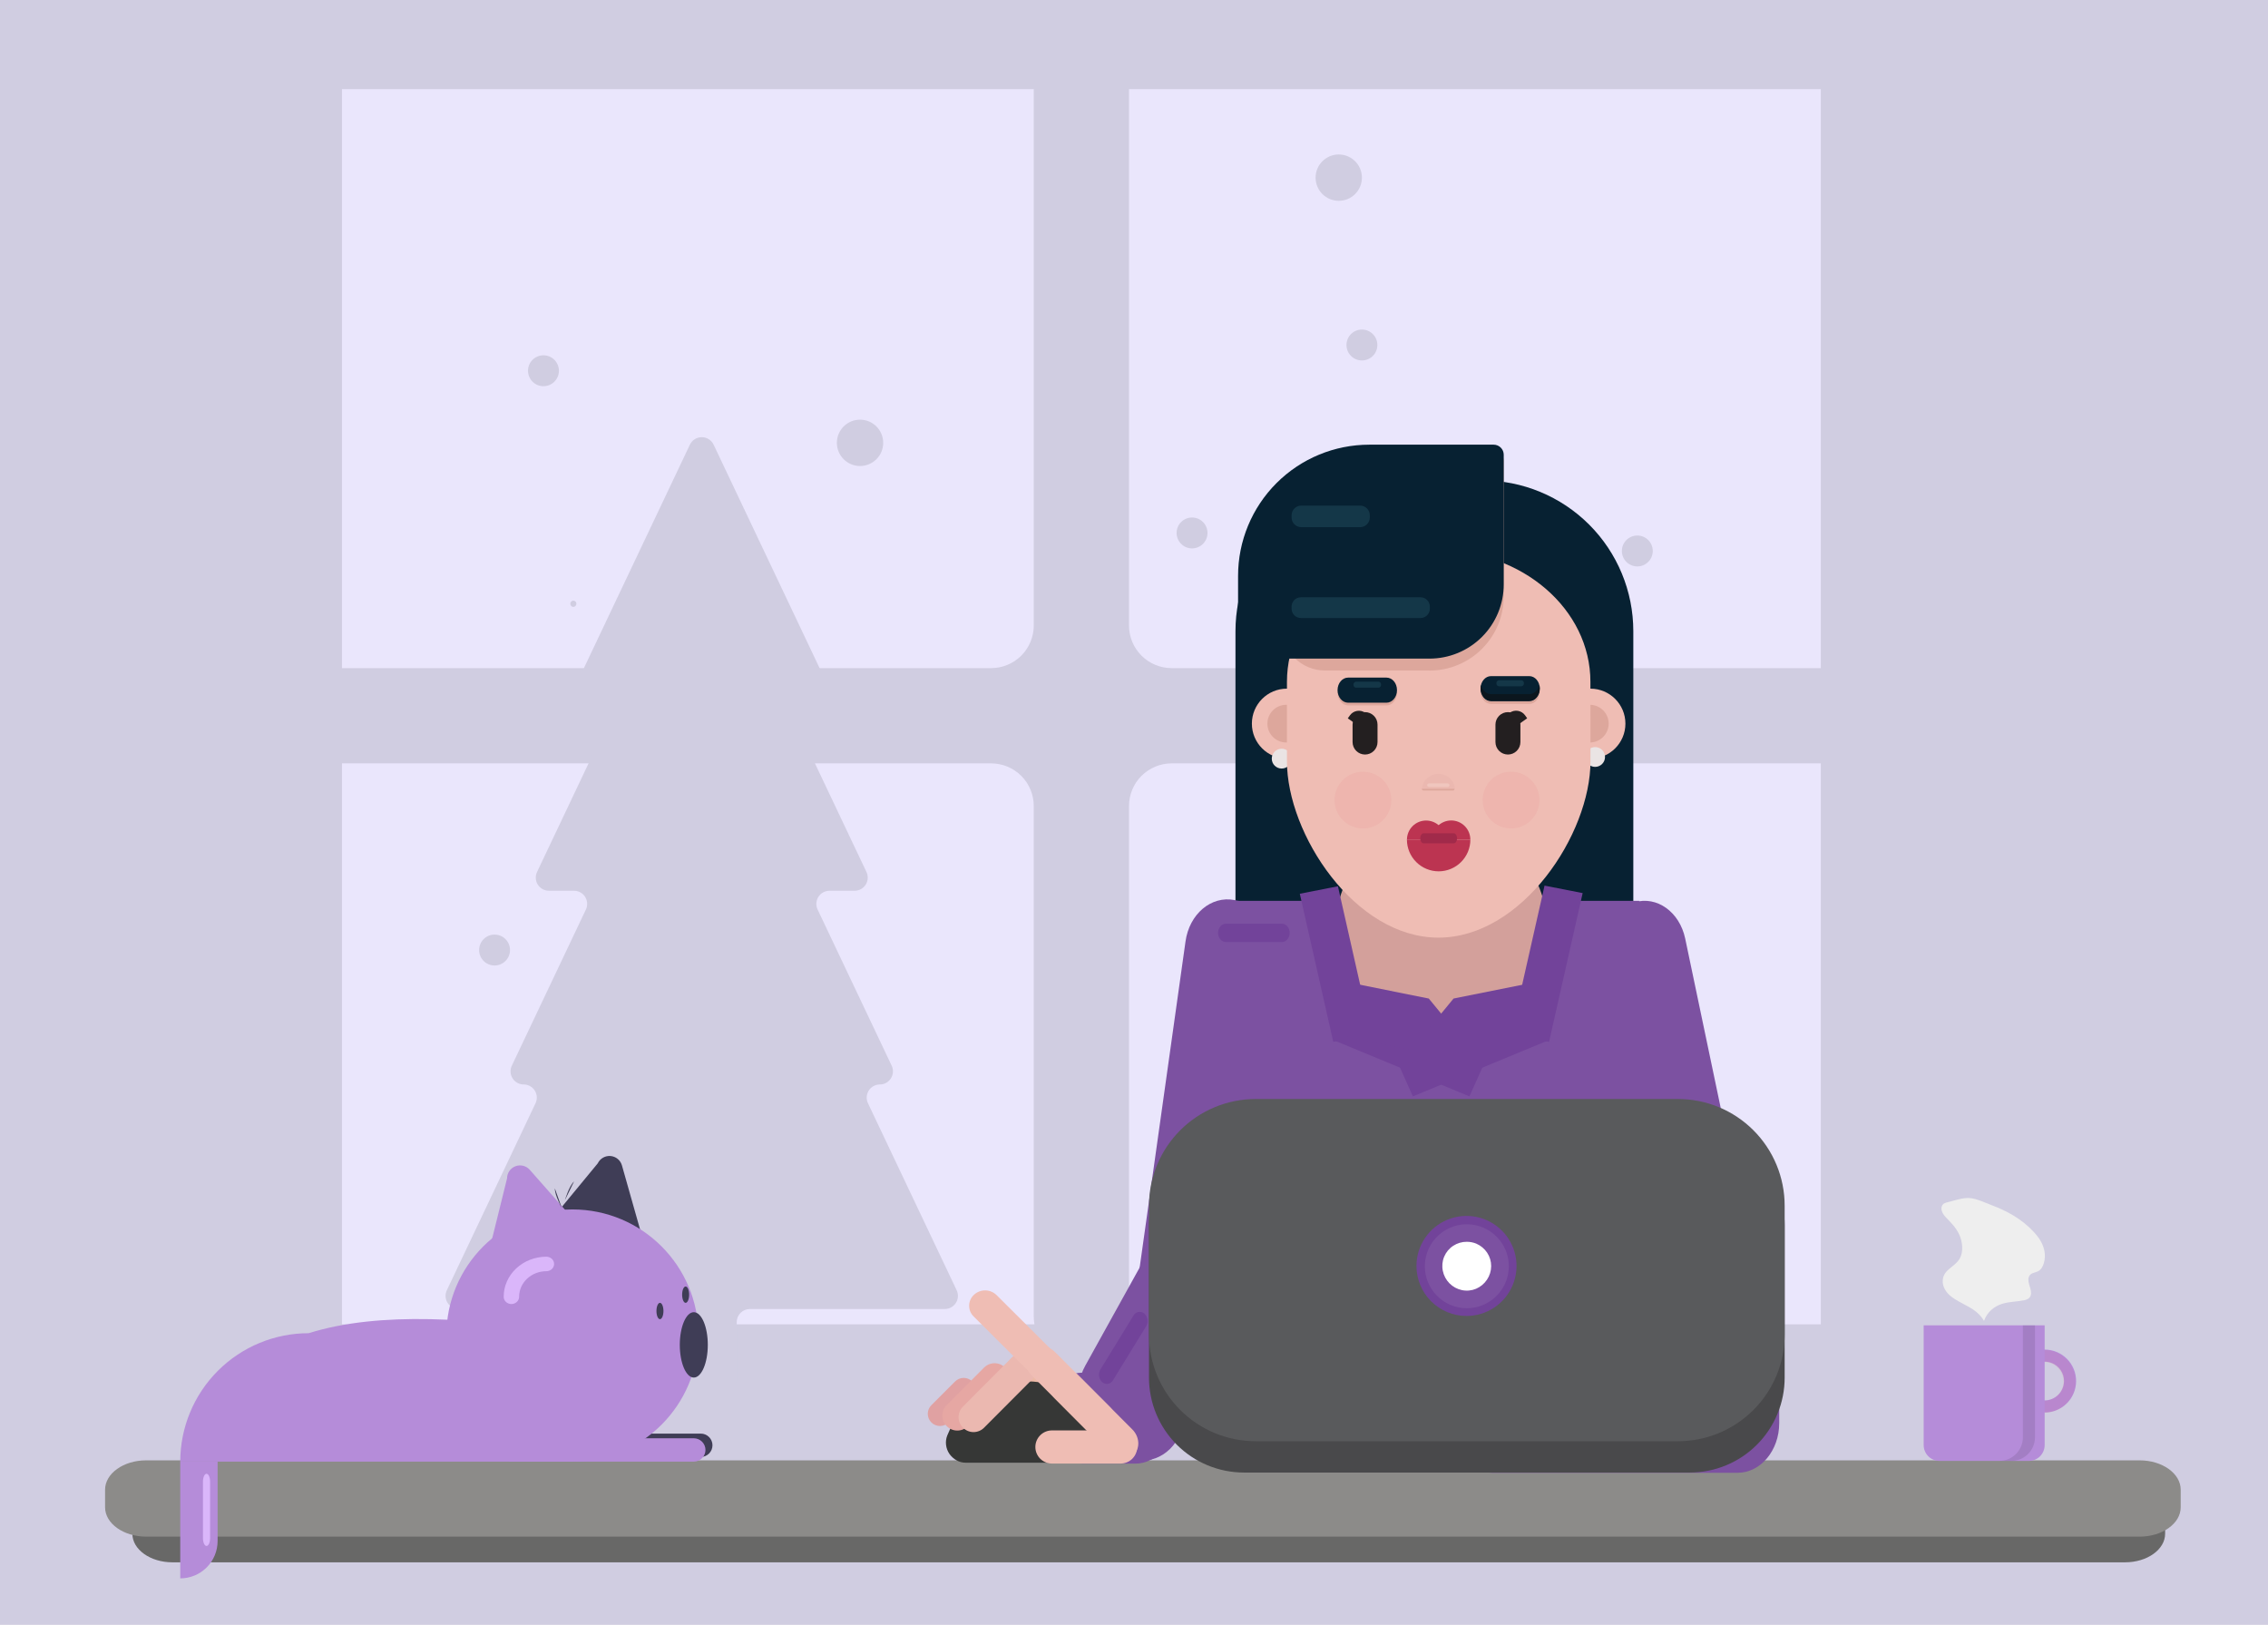 <svg width="1403" height="1005" viewBox="0 0 1403 1005" fill="none" xmlns="http://www.w3.org/2000/svg">
<rect width="1403" height="1005" fill="#E5E5E5"/>
<g id="window-bg">
<path id="bg" d="M1403 0H0V1004.97H1403V0Z" fill="#D0CDE1"/>
<path id="window-glass" d="M1126.36 55.135H211.537V819.142H1126.36V55.135Z" fill="#EAE6FC"/>
<path id="window-bars" d="M1156.83 413.251H724.788C717.791 413.251 711.08 410.471 706.132 405.522C701.184 400.573 698.405 393.861 698.405 386.862V54.082C698.405 47.083 695.625 40.371 690.677 35.422C685.729 30.473 679.019 27.693 672.022 27.693H665.879C658.881 27.693 652.171 30.473 647.223 35.422C642.275 40.371 639.496 47.083 639.496 54.082V386.862C639.496 393.861 636.716 400.573 631.768 405.522C626.82 410.471 620.11 413.251 613.112 413.251H181.071C177.607 413.251 174.176 413.933 170.975 415.26C167.774 416.586 164.866 418.53 162.416 420.98C159.966 423.43 158.022 426.34 156.697 429.541C155.371 432.743 154.688 436.174 154.688 439.64V445.784C154.688 452.783 157.468 459.495 162.416 464.444C167.363 469.393 174.074 472.173 181.071 472.173H613.112C620.109 472.173 626.82 474.953 631.768 479.902C636.716 484.851 639.495 491.563 639.495 498.562V814.445C639.495 821.444 642.275 828.156 647.223 833.105C652.171 838.054 658.881 840.834 665.878 840.834H672.021C679.019 840.834 685.729 838.054 690.677 833.105C695.625 828.156 698.405 821.444 698.405 814.445V498.562C698.405 491.563 701.184 484.851 706.132 479.902C711.08 474.953 717.79 472.173 724.788 472.173H1156.83C1163.83 472.173 1170.54 469.393 1175.48 464.444C1180.43 459.495 1183.21 452.783 1183.21 445.784V439.64C1183.21 432.641 1180.43 425.929 1175.48 420.98C1170.54 416.031 1163.83 413.251 1156.83 413.251V413.251Z" fill="#D0CDE1"/>
<path id="tree" d="M591.798 798.05L536.929 682.381C536.341 681.143 536.077 679.776 536.159 678.408C536.242 677.04 536.67 675.715 537.402 674.556C538.134 673.398 539.148 672.444 540.348 671.783C541.548 671.121 542.896 670.775 544.267 670.775C545.637 670.775 546.985 670.428 548.185 669.767C549.386 669.105 550.399 668.151 551.131 666.993C551.864 665.834 552.291 664.509 552.374 663.141C552.457 661.773 552.192 660.406 551.605 659.168L505.778 562.561C505.191 561.323 504.926 559.956 505.009 558.588C505.092 557.22 505.519 555.895 506.251 554.737C506.984 553.579 507.997 552.624 509.198 551.963C510.398 551.302 511.746 550.955 513.116 550.955H528.662C530.032 550.955 531.38 550.608 532.58 549.947C533.78 549.286 534.794 548.332 535.526 547.173C536.259 546.015 536.686 544.69 536.769 543.322C536.852 541.954 536.587 540.587 536 539.349L487.101 436.266C486.513 435.027 486.249 433.661 486.331 432.292C486.414 430.924 486.842 429.599 487.574 428.441C488.306 427.283 489.32 426.328 490.52 425.667C491.72 425.006 493.068 424.659 494.439 424.659H499.575C500.945 424.659 502.293 424.312 503.494 423.651C504.694 422.99 505.707 422.036 506.44 420.877C507.172 419.719 507.6 418.394 507.682 417.026C507.765 415.658 507.5 414.291 506.913 413.053L441.447 275.045C440.788 273.656 439.749 272.483 438.45 271.661C437.151 270.84 435.646 270.404 434.109 270.404C432.572 270.404 431.067 270.84 429.768 271.661C428.469 272.483 427.43 273.656 426.771 275.045L361.305 413.053C360.718 414.291 360.453 415.658 360.536 417.026C360.618 418.394 361.046 419.719 361.778 420.877C362.511 422.036 363.524 422.99 364.724 423.651C365.925 424.312 367.273 424.659 368.643 424.659H373.779C375.15 424.659 376.498 425.006 377.698 425.667C378.898 426.328 379.912 427.283 380.644 428.441C381.376 429.599 381.804 430.924 381.887 432.292C381.969 433.66 381.705 435.027 381.117 436.266L332.218 539.349C331.631 540.587 331.366 541.954 331.449 543.322C331.532 544.69 331.959 546.015 332.692 547.173C333.424 548.331 334.438 549.286 335.638 549.947C336.838 550.608 338.186 550.955 339.556 550.955H355.102C356.472 550.955 357.82 551.302 359.02 551.963C360.221 552.624 361.234 553.578 361.967 554.737C362.699 555.895 363.126 557.22 363.209 558.588C363.292 559.956 363.027 561.323 362.44 562.561L316.613 659.168C316.026 660.406 315.761 661.773 315.844 663.141C315.927 664.509 316.354 665.834 317.086 666.993C317.819 668.151 318.832 669.105 320.033 669.766C321.233 670.428 322.581 670.775 323.951 670.775V670.775C325.322 670.775 326.67 671.121 327.87 671.782C329.07 672.444 330.084 673.398 330.816 674.556C331.548 675.715 331.976 677.04 332.059 678.408C332.141 679.776 331.877 681.143 331.289 682.381L276.42 798.05C275.833 799.288 275.568 800.655 275.651 802.023C275.734 803.391 276.161 804.716 276.893 805.874C277.626 807.033 278.639 807.987 279.84 808.648C281.04 809.309 282.388 809.656 283.758 809.656H392.425C393.492 809.656 394.548 809.866 395.534 810.275C396.519 810.683 397.414 811.281 398.169 812.036C398.923 812.79 399.521 813.686 399.929 814.671C400.337 815.657 400.548 816.713 400.548 817.78V854.18C400.548 856.335 401.403 858.401 402.927 859.925C404.45 861.448 406.516 862.304 408.67 862.304H447.615C449.769 862.304 451.835 861.448 453.358 859.925C454.882 858.401 455.737 856.335 455.737 854.18V817.78C455.737 816.713 455.947 815.657 456.356 814.671C456.764 813.686 457.362 812.79 458.116 812.036C458.871 811.281 459.766 810.683 460.751 810.275C461.737 809.866 462.793 809.656 463.86 809.656H584.46C585.83 809.656 587.178 809.309 588.378 808.648C589.579 807.987 590.592 807.033 591.325 805.874C592.057 804.716 592.484 803.391 592.567 802.023C592.65 800.655 592.385 799.288 591.798 798.05V798.05Z" fill="#D0CDE1"/>
<g id="snow">
<path id="Vector" d="M354.676 375.397C355.182 375.38 355.661 375.167 356.012 374.803C356.363 374.439 356.559 373.953 356.559 373.448C356.559 372.942 356.363 372.456 356.012 372.092C355.661 371.729 355.182 371.516 354.676 371.498C354.171 371.516 353.692 371.729 353.341 372.092C352.99 372.456 352.794 372.942 352.794 373.448C352.794 373.953 352.99 374.439 353.341 374.803C353.692 375.167 354.171 375.38 354.676 375.397V375.397Z" fill="#D0CDE1"/>
<path id="Vector_2" d="M828.164 124.214C836.078 124.214 842.493 117.797 842.493 109.882C842.493 101.966 836.078 95.549 828.164 95.549C820.25 95.549 813.835 101.966 813.835 109.882C813.835 117.797 820.25 124.214 828.164 124.214Z" fill="#D0CDE1"/>
<path id="Vector_3" d="M842.493 222.948C847.769 222.948 852.046 218.67 852.046 213.393C852.046 208.116 847.769 203.839 842.493 203.839C837.218 203.839 832.941 208.116 832.941 213.393C832.941 218.67 837.218 222.948 842.493 222.948Z" fill="#D0CDE1"/>
<path id="Vector_4" d="M1012.85 350.348C1018.13 350.348 1022.41 346.07 1022.41 340.793C1022.41 335.516 1018.13 331.238 1012.85 331.238C1007.58 331.238 1003.3 335.516 1003.3 340.793C1003.3 346.07 1007.58 350.348 1012.85 350.348Z" fill="#D0CDE1"/>
<path id="Vector_5" d="M737.412 339.2C742.688 339.2 746.965 334.922 746.965 329.645C746.965 324.368 742.688 320.09 737.412 320.09C732.136 320.09 727.859 324.368 727.859 329.645C727.859 334.922 732.136 339.2 737.412 339.2Z" fill="#D0CDE1"/>
<path id="Vector_6" d="M336.192 238.873C341.468 238.873 345.745 234.595 345.745 229.318C345.745 224.041 341.468 219.763 336.192 219.763C330.916 219.763 326.639 224.041 326.639 229.318C326.639 234.595 330.916 238.873 336.192 238.873Z" fill="#D0CDE1"/>
<path id="Vector_7" d="M305.942 597.183C311.218 597.183 315.494 592.905 315.494 587.628C315.494 582.351 311.218 578.073 305.942 578.073C300.666 578.073 296.389 582.351 296.389 587.628C296.389 592.905 300.666 597.183 305.942 597.183Z" fill="#D0CDE1"/>
<path id="Vector_8" d="M532.026 288.24C539.94 288.24 546.355 281.824 546.355 273.908C546.355 265.992 539.94 259.576 532.026 259.576C524.112 259.576 517.697 265.992 517.697 273.908C517.697 281.824 524.112 288.24 532.026 288.24Z" fill="#D0CDE1"/>
</g>
</g>
<g id="Desk">
<path id="lower" d="M1314.56 925.927H106.68C92.985 925.927 81.882 933.843 81.882 943.609V948.661C81.882 958.426 92.985 966.342 106.68 966.342H1314.56C1328.26 966.342 1339.36 958.426 1339.36 948.661V943.609C1339.36 933.843 1328.26 925.927 1314.56 925.927Z" fill="#686867"/>
<path id="upper" d="M1323.53 903.261H90.468C76.402 903.261 65 911.392 65 921.421V932.299C65 942.328 76.402 950.458 90.468 950.458H1323.53C1337.6 950.458 1349 942.328 1349 932.299V921.421C1349 911.392 1337.6 903.261 1323.53 903.261Z" fill="#8C8B89"/>
</g>
<g id="cat">
<path id="body-cat" d="M354.101 904.056H111.509V904.056C111.509 882.988 119.876 862.783 134.77 847.886C149.664 832.988 169.865 824.619 190.929 824.619C235.131 810.838 292.79 815.26 354.101 824.619V904.056Z" fill="#B58CD9"/>
<path id="back-arm-cat" d="M319.445 886.725H433.521C434.469 886.725 435.408 886.911 436.284 887.274C437.16 887.637 437.956 888.169 438.626 888.84C439.297 889.51 439.829 890.307 440.191 891.183C440.554 892.059 440.741 892.998 440.741 893.946V893.946C440.741 895.862 439.98 897.698 438.626 899.053C437.272 900.407 435.436 901.168 433.521 901.168H319.445V886.725Z" fill="#3F3D56"/>
<path id="rightear-cat" d="M339.202 756.631L369.779 719.558C370.484 718.088 371.619 716.867 373.035 716.058C374.45 715.249 376.078 714.89 377.702 715.029C379.326 715.169 380.87 715.799 382.127 716.837C383.384 717.875 384.295 719.272 384.74 720.84L396.798 763.423L339.202 756.631Z" fill="#3F3D56"/>
<path id="leftear-cat" d="M302.117 775.512L313.669 728.862C313.669 727.231 314.165 725.64 315.092 724.298C316.019 722.957 317.332 721.929 318.857 721.353C320.381 720.776 322.046 720.677 323.628 721.07C325.21 721.462 326.635 722.328 327.714 723.55L356.989 756.736L302.117 775.512Z" fill="#B58CD9"/>
<g id="tail">
<path id="tail-cat" d="M111.509 904.056H134.613V953.163C134.613 956.198 134.015 959.203 132.854 962.007C131.693 964.81 129.991 967.358 127.846 969.504C125.7 971.65 123.153 973.352 120.35 974.513C117.547 975.675 114.543 976.272 111.509 976.272V976.272V904.056L111.509 904.056Z" fill="#B58CD9"/>
<path id="Vector_9" d="M125.549 916.414L125.549 951.376C125.549 954.052 126.539 956.222 127.76 956.223C128.981 956.224 129.971 954.056 129.971 951.38L129.971 916.418C129.971 913.742 128.981 911.572 127.76 911.571C126.539 911.57 125.549 913.738 125.549 916.414Z" fill="#DAB6FA"/>
</g>
<path id="front-arm-cat" d="M315.113 889.613H429.189C430.137 889.613 431.076 889.8 431.952 890.163C432.828 890.526 433.624 891.058 434.295 891.728C434.965 892.399 435.497 893.195 435.86 894.071C436.222 894.947 436.409 895.887 436.409 896.835C436.409 897.783 436.222 898.722 435.86 899.598C435.497 900.475 434.965 901.271 434.295 901.941C433.624 902.612 432.828 903.144 431.952 903.507C431.076 903.87 430.137 904.056 429.189 904.056H315.113V889.613Z" fill="#B58CD9"/>
<path id="face-cat" d="M354.101 904.056C397.166 904.056 432.077 869.138 432.077 826.063C432.077 782.989 397.166 748.07 354.101 748.07C311.036 748.07 276.125 782.989 276.125 826.063C276.125 869.138 311.036 904.056 354.101 904.056Z" fill="#B58CD9"/>
<path id="Vector_10" d="M316.381 806.595C315.109 806.595 313.888 806.122 312.988 805.28C312.089 804.439 311.583 803.297 311.583 802.107C311.571 795.547 314.344 789.25 319.292 784.6C324.24 779.95 330.959 777.325 337.974 777.304C339.247 777.304 340.467 777.777 341.367 778.618C342.267 779.46 342.773 780.601 342.773 781.791C342.773 782.981 342.267 784.123 341.367 784.964C340.467 785.806 339.247 786.279 337.974 786.279C333.506 786.284 329.224 787.948 326.067 790.904C322.909 793.86 321.136 797.868 321.136 802.046C321.148 803.238 320.654 804.386 319.763 805.238C318.872 806.091 317.656 806.578 316.381 806.595Z" fill="#DAB6FA"/>
<path id="nose-cat" d="M429.189 852.061C433.974 852.061 437.853 843.008 437.853 831.841C437.853 820.673 433.974 811.62 429.189 811.62C424.404 811.62 420.525 820.673 420.525 831.841C420.525 843.008 424.404 852.061 429.189 852.061Z" fill="#3F3D56"/>
<path id="left-eye-cat" d="M408.251 815.953C409.447 815.953 410.417 813.69 410.417 810.898C410.417 808.106 409.447 805.843 408.251 805.843C407.055 805.843 406.085 808.106 406.085 810.898C406.085 813.69 407.055 815.953 408.251 815.953Z" fill="#3F3D56"/>
<path id="right-eye-cat" d="M424.135 805.843C425.331 805.843 426.301 803.58 426.301 800.788C426.301 797.996 425.331 795.733 424.135 795.733C422.939 795.733 421.969 797.996 421.969 800.788C421.969 803.58 422.939 805.843 424.135 805.843Z" fill="#3F3D56"/>
<path id="hair2" d="M347.559 747.202C347.559 747.202 343.225 739.661 343.225 735.061Z" fill="#3F3D56"/>
<path id="hair" d="M349.465 742.325C349.465 742.325 351.827 733.954 355.116 730.738Z" fill="#3F3D56"/>
</g>
<g id="female-3 1" clip-path="url(#clip0)">
<path id="backhair" d="M857.582 297.15H917.065C941.812 297.15 965.547 306.976 983.046 324.466C1000.55 341.957 1010.38 365.679 1010.38 390.414V608.883C1010.38 620.561 1005.74 631.76 997.474 640.017C989.212 648.275 978.007 652.913 966.323 652.913H808.324C796.64 652.913 785.435 648.275 777.173 640.017C768.912 631.76 764.271 620.561 764.271 608.883V390.414C764.271 365.679 774.102 341.957 791.601 324.466C809.1 306.976 832.835 297.15 857.582 297.15V297.15Z" fill="#072132"/>
<path id="Vector_11" d="M765.85 557.179H1014.05V875.049C1014.05 881.576 1011.46 887.836 1006.84 892.452C1002.22 897.067 995.961 899.66 989.43 899.66H790.474C783.943 899.66 777.68 897.067 773.062 892.452C768.444 887.836 765.85 881.576 765.85 875.049V557.179Z" fill="#7C51A1"/>
<g id="ears">
<g id="right-ear">
<path id="Vector_12" d="M983.841 469.232C995.799 469.232 1005.49 459.543 1005.49 447.591C1005.49 435.639 995.799 425.949 983.841 425.949C971.882 425.949 962.188 435.639 962.188 447.591C962.188 459.543 971.882 469.232 983.841 469.232Z" fill="#EFBDB4"/>
<path id="Vector_13" d="M983.456 459.253C989.9 459.253 995.124 454.031 995.124 447.591C995.124 441.15 989.9 435.929 983.456 435.929C977.012 435.929 971.788 441.15 971.788 447.591C971.788 454.031 977.012 459.253 983.456 459.253Z" fill="#DDA79C"/>
</g>
<g id="left-ear">
<path id="Vector_14" d="M796.074 469.232C808.032 469.232 817.727 459.543 817.727 447.591C817.727 435.639 808.032 425.949 796.074 425.949C784.116 425.949 774.421 435.639 774.421 447.591C774.421 459.543 784.116 469.232 796.074 469.232Z" fill="#EFBDB4"/>
<path id="Vector_15" d="M795.69 459.253C802.134 459.253 807.358 454.031 807.358 447.591C807.358 441.15 802.134 435.929 795.69 435.929C789.246 435.929 784.022 441.15 784.022 447.591C784.022 454.031 789.246 459.253 795.69 459.253Z" fill="#DDA79C"/>
</g>
</g>
<g id="ear-rings">
<path id="Vector_16" d="M792.853 475.369C796.239 475.369 798.983 472.626 798.983 469.242C798.983 465.859 796.239 463.116 792.853 463.116C789.468 463.116 786.723 465.859 786.723 469.242C786.723 472.626 789.468 475.369 792.853 475.369Z" fill="#EAE4E4"/>
<path id="Vector_17" d="M986.75 474.341C990.135 474.341 992.88 471.598 992.88 468.214C992.88 464.831 990.135 462.088 986.75 462.088C983.364 462.088 980.62 464.831 980.62 468.214C980.62 471.598 983.364 474.341 986.75 474.341Z" fill="#EAE4E4"/>
</g>
<g id="collar">
<path id="Vector 20" d="M889.937 507.914C853.842 508.839 825.311 539.172 826.246 575.694C827.181 612.217 857.24 641.054 893.334 640.13C929.429 639.206 957.959 608.873 957.024 572.34C956.089 535.807 926.042 506.99 889.937 507.914Z" fill="#D3A09B"/>
</g>
<path id="face" d="M983.841 421.723C983.841 376.862 941.813 340.506 889.957 340.506C838.101 340.506 796.116 376.862 796.116 421.723V470.914C796.116 515.765 837.977 579.952 889.833 579.952C941.689 579.952 983.882 515.776 983.882 470.914L983.841 421.723Z" fill="#EFBDB4"/>
<g id="nose">
<path id="Vector 30" d="M889.771 478.64C887.263 478.638 884.842 479.554 882.965 481.216C881.101 482.896 879.909 485.194 879.609 487.685C879.599 487.837 879.621 487.989 879.672 488.132C879.708 488.277 879.784 488.41 879.89 488.516C879.984 488.621 880.092 488.712 880.212 488.786C880.351 488.854 880.503 488.893 880.659 488.9H898.976C899.13 488.887 899.281 488.848 899.423 488.786C899.552 488.726 899.663 488.633 899.745 488.516C899.851 488.41 899.926 488.277 899.963 488.132C900.015 487.978 900.033 487.815 900.015 487.654C899.743 485.155 898.546 482.848 896.659 481.185C894.749 479.527 892.3 478.622 889.771 478.64Z" fill="#EBB8B0"/>
<path id="Vector 31" d="M879.557 487.914C879.546 488.044 879.563 488.175 879.609 488.298C879.671 488.402 879.723 488.568 879.838 488.62C879.93 488.712 880.04 488.786 880.16 488.838C880.278 488.903 880.409 488.942 880.544 488.952H898.768C898.904 488.952 899.038 488.912 899.152 488.838C899.278 488.79 899.391 488.716 899.485 488.62C899.577 488.527 899.651 488.418 899.703 488.298C899.744 488.174 899.762 488.044 899.755 487.914H879.557Z" fill="#DDA79C"/>
<path id="Vector 32" d="M895.537 484.539H883.952C883.66 484.539 883.38 484.655 883.173 484.861C882.967 485.068 882.851 485.348 882.851 485.64C882.851 485.932 882.967 486.212 883.173 486.418C883.38 486.624 883.66 486.74 883.952 486.74H895.537C895.829 486.74 896.109 486.624 896.316 486.418C896.522 486.212 896.638 485.932 896.638 485.64C896.638 485.348 896.522 485.068 896.316 484.861C896.109 484.655 895.829 484.539 895.537 484.539Z" fill="#F0C6BE"/>
</g>
<g id="right arm">
<path id="Vector 52" d="M1011.12 558.082L990.719 564.199C976.879 568.352 968.516 585.092 972.017 601.583L1028.97 872.806C1032.48 889.317 1046.48 899.307 1060.24 895.226L1080.64 889.109C1094.48 884.956 1102.85 868.216 1099.35 851.725L1042.47 580.513C1038.97 564.001 1024.96 554.011 1011.12 558.082Z" fill="#7C51A1"/>
<path id="Vector 53" d="M897.303 871.653V880.189C897.303 897.209 908.825 910.969 923.091 910.969H1074.85C1089.11 910.969 1100.64 897.209 1100.64 880.189V871.622C1100.64 854.602 1089.11 840.842 1074.85 840.842H923.091C908.825 840.873 897.303 854.633 897.303 871.653Z" fill="#7C51A1"/>
</g>
<g id="left arm">
<path id="Vector 54" d="M702.295 849.036H669.587C656.423 849.036 645.774 861.601 645.774 877.167C645.774 892.734 656.423 905.299 669.587 905.299H702.295C715.469 905.299 726.108 892.723 726.108 877.167C726.108 861.611 715.469 849.036 702.295 849.036Z" fill="#7C51A1"/>
<path id="Vector 55" d="M678.928 887.707L692.539 898.217C704.747 907.698 721.059 903.679 728.997 889.255L774.183 807.84C782.12 793.416 778.713 774.142 766.587 764.765L752.987 754.256C740.769 744.91 724.456 748.794 716.518 763.218L671.343 844.736C663.405 858.953 666.803 878.226 678.928 887.707Z" fill="#7C51A1"/>
<path id="Vector 56" d="M726.638 819.897L751.938 824.85C766.328 827.633 779.845 816.189 782.204 799.19L810.547 597.512C812.906 580.502 803.222 564.531 788.915 561.644L763.626 556.701C749.236 553.918 735.709 565.351 733.361 582.361L705.006 784.039C702.658 801.038 712.342 817.01 726.638 819.897Z" fill="#7C51A1"/>
<path id="Vector 57" d="M792.999 571.343H758.307C755.688 571.343 753.507 573.918 753.507 577.013C753.507 580.108 755.688 582.683 758.307 582.683H792.999C795.617 582.683 797.799 580.108 797.799 577.013C797.799 573.918 795.721 571.343 792.999 571.343Z" fill="#72439A"/>
<path id="Vector 58" d="M701.173 813.728L680.788 846.959C680.015 848.197 679.697 849.665 679.886 851.111C680.076 852.558 680.761 853.895 681.827 854.892C682.318 855.332 682.904 855.654 683.539 855.832C684.174 856.011 684.842 856.041 685.491 855.922C686.14 855.803 686.753 855.537 687.283 855.144C687.813 854.751 688.246 854.243 688.549 853.657L708.955 820.426C709.725 819.187 710.042 817.72 709.853 816.274C709.664 814.828 708.979 813.491 707.916 812.492C707.42 812.058 706.832 811.742 706.196 811.567C705.561 811.392 704.894 811.363 704.245 811.482C703.597 811.6 702.984 811.864 702.452 812.253C701.919 812.642 701.482 813.147 701.173 813.728V813.728Z" fill="#72439A"/>
</g>
<g id="laptop">
<path id="Vector 60" d="M1045.32 699.042H769.455C761.741 699.046 754.104 700.569 746.979 703.524C739.855 706.48 733.383 710.81 727.933 716.266C722.483 721.723 718.163 728.199 715.218 735.325C712.274 742.451 710.763 750.087 710.773 757.797V852.057C710.77 867.623 716.948 882.554 727.951 893.57C738.954 904.587 753.881 910.788 769.455 910.813H1045.32C1053.03 910.809 1060.67 909.286 1067.79 906.33C1074.92 903.375 1081.39 899.045 1086.84 893.588C1092.29 888.132 1096.61 881.656 1099.55 874.529C1102.5 867.403 1104.01 859.767 1104 852.057V757.797C1104.01 750.087 1102.5 742.451 1099.55 735.325C1096.61 728.199 1092.29 721.723 1086.84 716.266C1081.39 710.81 1074.92 706.48 1067.79 703.524C1060.67 700.569 1053.03 699.046 1045.32 699.042V699.042Z" fill="#49494B"/>
<path id="Vector 61" d="M1038.04 679.768H776.728C768.06 679.775 759.478 681.488 751.472 684.81C743.466 688.131 736.194 692.997 730.069 699.128C723.945 705.259 719.088 712.535 715.777 720.542C712.467 728.549 710.766 737.129 710.773 745.793V825.421C710.766 834.084 712.467 842.664 715.778 850.67C719.089 858.676 723.945 865.952 730.07 872.083C736.194 878.213 743.467 883.077 751.473 886.398C759.479 889.718 768.06 891.43 776.728 891.436H1038.04C1046.71 891.43 1055.29 889.718 1063.3 886.398C1071.31 883.077 1078.58 878.213 1084.7 872.083C1090.83 865.952 1095.68 858.676 1099 850.67C1102.31 842.664 1104.01 834.084 1104 825.421V745.751C1104 728.261 1097.06 711.486 1084.69 699.113C1072.32 686.74 1055.54 679.782 1038.04 679.768V679.768Z" fill="#595A5C"/>
<path id="Vector 62" d="M907.184 813.957C913.305 813.957 919.29 812.142 924.38 808.743C929.47 805.344 933.437 800.512 935.779 794.86C938.122 789.207 938.735 782.987 937.541 776.986C936.346 770.985 933.399 765.473 929.07 761.146C924.741 756.82 919.226 753.874 913.222 752.68C907.218 751.486 900.995 752.099 895.339 754.441C889.684 756.782 884.85 760.747 881.449 765.834C878.048 770.922 876.232 776.903 876.232 783.021C876.238 791.224 879.501 799.089 885.304 804.89C891.107 810.69 898.977 813.951 907.184 813.957V813.957Z" fill="#72439A"/>
<path id="Vector 63" d="M907.392 809.18C912.529 809.18 917.551 807.657 921.822 804.805C926.094 801.952 929.423 797.897 931.389 793.153C933.355 788.41 933.87 783.19 932.867 778.154C931.865 773.118 929.391 768.492 925.759 764.861C922.126 761.23 917.498 758.758 912.459 757.756C907.42 756.754 902.198 757.268 897.452 759.233C892.705 761.198 888.649 764.526 885.794 768.795C882.94 773.065 881.417 778.084 881.417 783.219C881.417 790.104 884.154 796.707 889.025 801.576C893.896 806.445 900.503 809.18 907.392 809.18Z" fill="#7C51A1"/>
<path id="Vector 64" d="M922.447 783.125C922.432 786.124 921.528 789.051 919.849 791.536C918.19 794.021 915.843 795.969 913.096 797.144C910.341 798.295 907.302 798.585 904.379 797.975C901.449 797.367 898.763 795.91 896.657 793.787C894.551 791.663 893.117 788.966 892.534 786.033C891.929 783.105 892.219 780.064 893.368 777.304C894.517 774.544 896.471 772.194 898.976 770.56C901.475 768.921 904.403 768.057 907.392 768.078C909.382 768.086 911.352 768.47 913.2 769.21C915.947 770.385 918.294 772.333 919.953 774.817C921.586 777.28 922.454 780.171 922.447 783.125V783.125Z" fill="white"/>
</g>
<g id="Group" opacity="0.5">
<path id="Vector_18" opacity="0.5" d="M843.12 512.411C852.811 512.411 860.668 504.558 860.668 494.871C860.668 485.185 852.811 477.332 843.12 477.332C833.428 477.332 825.571 485.185 825.571 494.871C825.571 504.558 833.428 512.411 843.12 512.411Z" fill="#EA9D9B"/>
<path id="Vector_19" opacity="0.5" d="M934.738 512.411C944.43 512.411 952.286 504.558 952.286 494.871C952.286 485.185 944.43 477.332 934.738 477.332C925.046 477.332 917.189 485.185 917.189 494.871C917.189 504.558 925.046 512.411 934.738 512.411Z" fill="#EA9D9B"/>
</g>
<g id="eyebrows">
<g id="left eyebrow">
<path id="Vector 22" d="M857.665 432.159H834.008C832.537 432.135 831.128 431.569 830.049 430.571C828.905 429.451 828.099 428.034 827.722 426.479C827.555 427.158 827.475 427.856 827.483 428.556C827.46 430.549 828.141 432.487 829.405 434.029C829.956 434.726 830.654 435.294 831.449 435.691C832.245 436.087 833.119 436.303 834.008 436.324H857.665C858.554 436.303 859.428 436.087 860.224 435.691C861.019 435.294 861.718 434.726 862.268 434.029C863.532 432.487 864.213 430.549 864.19 428.556C864.172 427.858 864.092 427.163 863.951 426.479C863.656 428.065 862.836 429.505 861.624 430.571C860.552 431.579 859.138 432.147 857.665 432.159V432.159Z" fill="#DDA79C"/>
<path id="Vector 23" d="M857.666 419.116H833.956C830.34 419.116 827.42 422.574 827.42 426.874C827.42 431.173 830.34 434.641 833.956 434.641H857.666C861.281 434.641 864.19 431.173 864.19 426.874C864.19 422.523 861.281 419.116 857.666 419.116Z" fill="#072132"/>
<path id="Vector 25" d="M852.772 421.629H838.849C838.392 421.669 837.97 421.888 837.674 422.238C837.378 422.589 837.233 423.042 837.27 423.499C837.233 423.956 837.378 424.409 837.674 424.759C837.97 425.109 838.392 425.328 838.849 425.368H852.772C853.227 425.326 853.647 425.106 853.941 424.756C854.235 424.406 854.378 423.954 854.341 423.499V423.499C854.378 423.043 854.235 422.592 853.941 422.242C853.647 421.892 853.227 421.672 852.772 421.629Z" fill="#143748"/>
</g>
<g id="right eyebrow">
<path id="Vector 26" d="M946.011 431.287H922.436C920.967 431.274 919.557 430.706 918.488 429.698C917.334 428.562 916.527 427.122 916.161 425.544C915.983 426.223 915.886 426.92 915.87 427.621C915.847 429.618 916.527 431.559 917.792 433.104C918.339 433.8 919.034 434.366 919.826 434.761C920.618 435.156 921.489 435.371 922.374 435.389H946.011C946.898 435.371 947.769 435.156 948.563 434.761C949.358 434.366 950.054 433.8 950.603 433.104C951.86 431.555 952.537 429.616 952.515 427.621C952.495 426.924 952.418 426.229 952.287 425.544C951.95 427.115 951.137 428.544 949.959 429.636C949.443 430.158 948.828 430.572 948.15 430.856C947.472 431.139 946.745 431.286 946.011 431.287Z" fill="#DDA79C"/>
<path id="Vector 27" d="M946.011 418.192H922.374C918.779 418.192 915.87 421.65 915.87 425.949C915.87 430.249 918.779 433.717 922.374 433.717H946.011C949.616 433.717 952.515 430.249 952.515 425.949C952.515 421.65 949.616 418.192 946.011 418.192Z" fill="#072132"/>
<path id="Vector 28" d="M946.011 429.345H922.436C920.967 429.332 919.557 428.764 918.488 427.756C917.31 426.639 916.498 425.19 916.161 423.602C916.003 424.283 915.927 424.981 915.932 425.679C915.909 427.674 916.585 429.614 917.844 431.162C918.393 431.859 919.09 432.424 919.884 432.819C920.678 433.214 921.549 433.429 922.436 433.447H946.011C946.898 433.429 947.769 433.214 948.564 432.819C949.358 432.424 950.054 431.859 950.603 431.162C951.862 429.614 952.538 427.674 952.515 425.679C952.495 424.982 952.418 424.288 952.287 423.602C951.97 425.198 951.155 426.653 949.959 427.756C948.892 428.766 947.481 429.334 946.011 429.345Z" fill="#0B161E"/>
<path id="Vector 29" d="M941.138 420.747H927.257C926.801 420.792 926.381 421.014 926.088 421.365C925.794 421.717 925.651 422.17 925.688 422.626C925.651 423.082 925.794 423.533 926.088 423.883C926.382 424.233 926.802 424.453 927.257 424.496H941.138C941.593 424.453 942.013 424.233 942.307 423.883C942.601 423.533 942.745 423.082 942.707 422.626V422.626C942.745 422.17 942.601 421.717 942.308 421.365C942.014 421.014 941.594 420.792 941.138 420.747V420.747Z" fill="#143748"/>
</g>
</g>
<g id="eyes">
<path id="left eye" d="M852.148 448.193C852.148 446.147 851.335 444.184 849.887 442.737C848.44 441.29 846.476 440.477 844.429 440.477C842.381 440.477 840.418 441.29 838.97 442.737C837.522 444.184 836.709 446.147 836.709 448.193V458.983C836.709 461.029 837.522 462.991 838.97 464.438C840.418 465.885 842.381 466.698 844.429 466.698C846.476 466.698 848.44 465.885 849.887 464.438C851.335 462.991 852.148 461.029 852.148 458.983V448.193Z" fill="#231F20"/>
<path id="right eye" d="M940.535 448.193C940.535 446.147 939.722 444.184 938.274 442.737C936.827 441.29 934.863 440.477 932.816 440.477C930.768 440.477 928.805 441.29 927.357 442.737C925.909 444.184 925.096 446.147 925.096 448.193V458.983C925.096 461.029 925.909 462.991 927.357 464.438C928.805 465.885 930.768 466.698 932.816 466.698C934.863 466.698 936.827 465.885 938.274 464.438C939.722 462.991 940.535 461.029 940.535 458.983V448.193Z" fill="#231F20"/>
<path id="Vector_20" d="M944.723 444.276L939.459 448.006C937.987 449.049 936.16 449.466 934.381 449.163C932.602 448.86 931.016 447.863 929.972 446.392L928.68 444.571L933.943 440.84C935.415 439.797 937.242 439.381 939.021 439.684C940.8 439.986 942.387 440.983 943.431 442.455L944.723 444.276Z" fill="#231F20"/>
<path id="Vector_21" d="M844.537 440.876L849.801 444.607L848.508 446.428C847.991 447.157 847.336 447.776 846.579 448.252C845.823 448.727 844.98 449.049 844.099 449.199C843.218 449.349 842.316 449.324 841.445 449.125C840.573 448.927 839.75 448.559 839.021 448.042L833.757 444.312L835.049 442.491C836.093 441.019 837.68 440.022 839.459 439.72C841.238 439.417 843.065 439.833 844.537 440.876Z" fill="#231F20"/>
</g>
<g id="lips">
<path id="Vector_22" d="M897.729 507.478C896.174 507.477 894.634 507.782 893.197 508.376C891.76 508.969 890.454 509.84 889.354 510.939C888.254 512.037 887.382 513.342 886.786 514.777C886.191 516.213 885.885 517.752 885.885 519.306H909.563C909.563 517.753 909.257 516.215 908.662 514.78C908.068 513.345 907.196 512.041 906.097 510.943C904.998 509.844 903.694 508.973 902.258 508.379C900.822 507.784 899.283 507.478 897.729 507.478V507.478Z" fill="#BC3451"/>
<path id="Vector_23" d="M889.957 538.943C895.164 538.941 900.156 536.872 903.836 533.191C907.516 529.511 909.584 524.52 909.584 519.317H870.331C870.331 524.52 872.398 529.511 876.079 533.191C879.759 536.872 884.751 538.941 889.957 538.943V538.943Z" fill="#BC3451"/>
<path id="Vector_24" d="M882.186 507.52C879.046 507.523 876.036 508.771 873.817 510.991C871.598 513.211 870.352 516.22 870.352 519.358H894.03C894.03 516.218 892.782 513.207 890.561 510.987C888.34 508.767 885.327 507.52 882.186 507.52V507.52Z" fill="#BC3451"/>
</g>
<path id="mouth" d="M899.256 515.391H880.658C879.495 515.391 878.58 516.783 878.58 518.507C878.58 520.241 879.515 521.622 880.658 521.622H899.256C900.42 521.622 901.334 520.23 901.334 518.507C901.355 516.783 900.42 515.391 899.256 515.391Z" fill="#A12A4A"/>
<g id="front-hair">
<path id="Vector_25" d="M884.264 414.734H819.68C812.57 414.726 805.755 411.897 800.731 406.87C795.706 401.842 792.884 395.027 792.884 387.921V359.987C792.884 338.466 801.438 317.827 816.663 302.609C831.889 287.391 852.539 278.842 874.071 278.842H923.984C925.638 278.842 927.223 279.499 928.392 280.667C929.562 281.836 930.218 283.42 930.218 285.073V368.876C930.218 381.047 925.381 392.719 916.771 401.325C908.16 409.931 896.482 414.765 884.305 414.765L884.264 414.734Z" fill="#DDA79C"/>
<path id="Vector_26" d="M884.264 407.371H792.677C785.574 407.363 778.765 404.54 773.742 399.522C768.719 394.503 765.892 387.699 765.881 380.6V356.186C765.881 334.665 774.435 314.026 789.66 298.808C804.886 283.591 825.536 275.042 847.068 275.042H923.984C925.638 275.042 927.223 275.698 928.392 276.866C929.562 278.035 930.218 279.62 930.218 281.272V361.472C930.22 367.503 929.032 373.474 926.722 379.046C924.413 384.617 921.028 389.679 916.76 393.942C912.492 398.205 907.425 401.585 901.849 403.889C896.273 406.194 890.297 407.377 884.264 407.371V407.371Z" fill="#072132"/>
<path id="Vector_27" d="M878.736 369.437H804.76C801.57 369.437 798.983 372.022 798.983 375.211V376.498C798.983 379.687 801.57 382.272 804.76 382.272H878.736C881.927 382.272 884.513 379.687 884.513 376.498V375.211C884.513 372.022 881.927 369.437 878.736 369.437Z" fill="#143748"/>
<path id="Vector_28" d="M841.374 312.727H804.989C801.672 312.727 798.983 315.414 798.983 318.729V320.069C798.983 323.384 801.672 326.071 804.989 326.071H841.374C844.691 326.071 847.379 323.384 847.379 320.069V318.729C847.379 315.414 844.691 312.727 841.374 312.727Z" fill="#143748"/>
</g>
<g id="collar_2">
<path id="Vector_29" d="M824.771 644.429L804.074 552.807L827.649 548.186L848.346 639.808L824.771 644.429Z" fill="#72439A"/>
<path id="Vector_30" d="M909.012 678.148L825.571 643.63L835.39 621.708L918.831 656.226L909.012 678.148Z" fill="#72439A"/>
<path id="Vector_31" d="M883.859 617.627L840.013 608.831L833.426 641.605L917.428 658.459L883.859 617.627Z" fill="#72439A"/>
<path id="Vector_32" d="M958.261 644.429L979.041 552.402L955.466 547.781L934.686 639.808L958.261 644.429Z" fill="#72439A"/>
<path id="Vector_33" d="M874.019 678.148L957.461 643.63L947.642 621.708L864.201 656.226L874.019 678.148Z" fill="#72439A"/>
<path id="Vector_34" d="M899.173 617.627L943.019 608.831L949.595 641.605L865.603 658.459L899.173 617.627Z" fill="#72439A"/>
</g>
<g id="left hand">
<path id="Vector 59" d="M669.005 869.96L638.989 839.845C638.136 838.98 637.12 838.292 635.999 837.823C634.878 837.354 633.674 837.112 632.459 837.112C631.243 837.112 630.04 837.354 628.919 837.823C627.798 838.292 626.782 838.98 625.929 839.845V839.845C625.065 840.699 624.38 841.715 623.912 842.836C623.444 843.956 623.203 845.158 623.203 846.372C623.203 847.586 623.444 848.788 623.912 849.908C624.38 851.029 625.065 852.045 625.929 852.899L655.935 883.014C656.79 883.877 657.808 884.563 658.929 885.03C660.051 885.498 661.255 885.739 662.47 885.739C663.686 885.739 664.889 885.498 666.011 885.03C667.133 884.563 668.15 883.877 669.005 883.014V883.014C669.868 882.159 670.552 881.143 671.019 880.022C671.486 878.902 671.727 877.701 671.727 876.487C671.727 875.273 671.486 874.072 671.019 872.952C670.552 871.831 669.868 870.815 669.005 869.96V869.96Z" fill="#ECB9A6"/>
<path id="finger 4" d="M590.79 854.508L576.244 869.047C575.52 869.741 574.943 870.574 574.545 871.495C574.147 872.416 573.937 873.407 573.927 874.41C573.917 875.413 574.107 876.408 574.487 877.336C574.867 878.265 575.428 879.109 576.138 879.818C576.848 880.527 577.693 881.087 578.622 881.465C579.552 881.844 580.547 882.034 581.551 882.023C582.555 882.012 583.546 881.801 584.467 881.402C585.388 881.004 586.22 880.425 586.915 879.701L601.461 865.246C602.169 864.541 602.731 863.704 603.115 862.782C603.498 861.86 603.696 860.871 603.696 859.872C603.696 858.873 603.498 857.884 603.115 856.962C602.731 856.04 602.169 855.202 601.461 854.498C600.763 853.792 599.932 853.231 599.015 852.849C598.099 852.467 597.116 852.271 596.123 852.272C595.13 852.273 594.147 852.471 593.232 852.855C592.316 853.239 591.486 853.801 590.79 854.508V854.508Z" fill="#E0A1A2"/>
<path id="mouse" d="M673.224 904.665C675.21 904.665 677.167 904.184 678.928 903.264C680.699 902.333 682.204 900.968 683.302 899.297C684.44 897.651 685.154 895.75 685.38 893.762C685.601 891.768 685.318 889.751 684.559 887.894C681.638 880.513 677.094 873.883 671.263 868.494C665.432 863.105 658.464 859.094 650.874 856.759C643.284 854.424 635.265 853.824 627.412 855.004C619.558 856.184 612.071 859.112 605.502 863.574C596.718 869.547 589.923 878.01 585.99 887.874C585.254 889.736 584.996 891.753 585.242 893.741C585.473 895.728 586.186 897.628 587.32 899.276C588.47 900.906 589.968 902.26 591.704 903.243C593.443 904.228 595.41 904.74 597.408 904.728H673.255V904.645L673.224 904.665Z" fill="#363736"/>
<path id="finger 3" d="M608.723 845.92L585.657 869.067C584.794 869.921 584.108 870.937 583.64 872.058C583.173 873.178 582.932 874.38 582.932 875.594C582.932 876.808 583.173 878.01 583.64 879.13C584.108 880.251 584.794 881.267 585.657 882.121V882.121C586.513 882.984 587.53 883.67 588.652 884.137C589.774 884.605 590.977 884.846 592.193 884.846C593.408 884.846 594.612 884.605 595.733 884.137C596.855 883.67 597.873 882.984 598.728 882.121L621.794 858.984C622.657 858.129 623.343 857.112 623.811 855.991C624.279 854.87 624.52 853.667 624.52 852.452C624.52 851.237 624.279 850.035 623.811 848.913C623.343 847.792 622.657 846.775 621.794 845.92V845.92C620.939 845.057 619.921 844.371 618.799 843.904C617.677 843.436 616.474 843.195 615.258 843.195C614.043 843.195 612.839 843.436 611.718 843.904C610.596 844.371 609.578 845.057 608.723 845.92V845.92Z" fill="#E6A7A3"/>
<path id="finger 2" d="M625.721 839.887L595.705 870.002C594.841 870.857 594.155 871.874 593.687 872.995C593.219 874.116 592.978 875.319 592.978 876.534C592.978 877.749 593.219 878.951 593.687 880.073C594.155 881.194 594.841 882.211 595.705 883.066V883.066C596.559 883.929 597.576 884.614 598.697 885.082C599.817 885.549 601.02 885.79 602.235 885.79C603.449 885.79 604.652 885.549 605.773 885.082C606.894 884.614 607.911 883.929 608.765 883.066L638.781 852.951C639.645 852.097 640.33 851.08 640.798 849.96C641.266 848.84 641.507 847.638 641.507 846.424C641.507 845.21 641.266 844.008 640.798 842.888C640.33 841.767 639.645 840.751 638.781 839.897V839.897C637.036 838.193 634.693 837.238 632.253 837.236C629.813 837.234 627.469 838.185 625.721 839.887V839.887Z" fill="#EBB8B0"/>
<path id="click finger" d="M652.319 836.751L616.495 801.059C614.642 799.235 612.158 798.194 609.558 798.151C606.958 798.109 604.442 799.068 602.531 800.831C601.6 801.677 600.853 802.705 600.334 803.85C599.815 804.996 599.536 806.235 599.514 807.493C599.492 808.75 599.726 809.999 600.204 811.162C600.682 812.325 601.392 813.379 602.292 814.258L638.116 849.949C639.969 851.773 642.452 852.815 645.052 852.857C647.652 852.9 650.169 851.94 652.08 850.178C653.004 849.327 653.745 848.298 654.26 847.153C654.774 846.008 655.051 844.771 655.073 843.515C655.096 842.26 654.863 841.014 654.39 839.851C653.916 838.688 653.212 837.634 652.319 836.751V836.751Z" fill="#EFBDB4"/>
<path id="finger 1" d="M686.305 869.992L652.735 836.356C648.194 831.808 641.244 831.403 637.275 835.37C633.306 839.337 633.721 846.273 638.314 850.822L671.883 884.447C676.424 888.995 683.375 889.411 687.344 885.485C691.313 881.56 690.855 874.54 686.305 869.992Z" fill="#EFBDB4"/>
<path id="finger-1" d="M700.456 884.135L666.886 850.5C662.335 845.951 655.395 845.536 651.426 849.461C647.457 853.387 647.872 860.375 652.465 864.913L685.983 898.59C690.533 903.139 697.474 903.554 701.443 899.629C705.412 895.704 705.006 888.673 700.456 884.135Z" fill="#EFBDB4"/>
<path id="thumb" d="M692.892 884.758H651.062C649.689 884.715 648.32 884.947 647.039 885.442C645.757 885.938 644.588 886.685 643.601 887.641C642.614 888.596 641.829 889.74 641.293 891.005C640.757 892.27 640.481 893.629 640.481 895.003C640.481 896.376 640.757 897.736 641.293 899C641.829 900.265 642.614 901.409 643.601 902.365C644.588 903.32 645.757 904.068 647.039 904.563C648.32 905.058 649.689 905.291 651.062 905.247H692.892C694.265 905.291 695.634 905.058 696.915 904.563C698.197 904.068 699.366 903.32 700.353 902.365C701.34 901.409 702.125 900.265 702.661 899C703.197 897.736 703.473 896.376 703.473 895.003C703.473 893.629 703.197 892.27 702.661 891.005C702.125 889.74 701.34 888.596 700.353 887.641C699.366 886.685 698.197 885.938 696.915 885.442C695.634 884.947 694.265 884.715 692.892 884.758V884.758Z" fill="#EFBDB4"/>
</g>
</g>
<g id="hot-cup">
<g id="cup">
<path id="Vector_35" d="M1264.84 834.744C1260.99 834.744 1257.23 835.886 1254.03 838.024C1250.83 840.162 1248.34 843.201 1246.86 846.757C1245.39 850.312 1245.01 854.225 1245.76 857.999C1246.51 861.774 1248.36 865.241 1251.08 867.963C1253.8 870.684 1257.27 872.537 1261.05 873.288C1264.82 874.039 1268.73 873.653 1272.29 872.181C1275.84 870.708 1278.88 868.214 1281.02 865.014C1283.16 861.814 1284.3 858.052 1284.3 854.203C1284.3 849.042 1282.25 844.093 1278.6 840.444C1274.95 836.795 1270 834.744 1264.84 834.744ZM1264.84 866.178C1262.47 866.178 1260.16 865.475 1258.19 864.16C1256.22 862.844 1254.68 860.974 1253.78 858.786C1252.87 856.598 1252.63 854.19 1253.1 851.867C1253.56 849.544 1254.7 847.41 1256.37 845.736C1258.05 844.061 1260.18 842.921 1262.51 842.459C1264.83 841.997 1267.24 842.234 1269.42 843.14C1271.61 844.046 1273.48 845.581 1274.8 847.55C1276.11 849.52 1276.82 851.835 1276.82 854.203C1276.82 857.379 1275.55 860.425 1273.31 862.67C1271.06 864.916 1268.02 866.178 1264.84 866.178V866.178Z" fill="#B58CD9"/>
<path id="Vector_36" opacity="0.1" d="M1264.44 835C1260.59 835 1256.83 836.141 1253.63 838.279C1250.43 840.418 1247.94 843.457 1246.47 847.012C1244.99 850.568 1244.61 854.48 1245.36 858.255C1246.11 862.03 1247.96 865.497 1250.68 868.218C1253.41 870.939 1256.87 872.793 1260.65 873.544C1264.42 874.294 1268.33 873.909 1271.89 872.436C1275.45 870.963 1278.48 868.469 1280.62 865.269C1282.76 862.069 1283.9 858.307 1283.9 854.459C1283.9 849.298 1281.85 844.349 1278.2 840.699C1274.55 837.05 1269.6 835 1264.44 835ZM1264.44 866.433C1262.07 866.433 1259.76 865.731 1257.79 864.415C1255.82 863.099 1254.29 861.229 1253.38 859.041C1252.47 856.853 1252.24 854.445 1252.7 852.123C1253.16 849.8 1254.3 847.666 1255.98 845.991C1257.65 844.317 1259.78 843.176 1262.11 842.714C1264.43 842.252 1266.84 842.489 1269.03 843.396C1271.21 844.302 1273.08 845.837 1274.4 847.806C1275.72 849.775 1276.42 852.09 1276.42 854.459C1276.42 857.635 1275.16 860.68 1272.91 862.926C1270.66 865.172 1267.62 866.433 1264.44 866.433V866.433Z" fill="#DC5A66"/>
<path id="Vector_37" d="M1190 819.776H1264.84V893.848C1264.84 896.434 1263.81 898.914 1261.99 900.743C1260.16 902.571 1257.68 903.598 1255.09 903.598H1199.75C1197.16 903.598 1194.68 902.571 1192.86 900.743C1191.03 898.914 1190 896.434 1190 893.848V819.776Z" fill="#B58CD9"/>
<path id="Vector_38" opacity="0.1" d="M1251.37 819.776V889.004C1251.37 892.875 1249.83 896.587 1247.1 899.324C1244.36 902.061 1240.65 903.598 1236.78 903.598H1244.26C1248.13 903.598 1251.84 902.061 1254.58 899.324C1257.32 896.587 1258.85 892.875 1258.85 889.004V819.776H1251.37Z" fill="black"/>
</g>
<path id="cup smoke" d="M1204.6 743.66C1203.33 743.959 1201.89 744.433 1201.27 745.989C1200.28 748.46 1202.07 751.246 1203.71 752.944C1206.73 756.081 1209.92 759.162 1211.97 763.54C1214.03 767.918 1214.67 774.028 1212.43 778.223C1209.49 783.702 1202.5 784.881 1201.82 791.624C1201.38 795.953 1204.1 799.646 1206.85 801.819C1213.65 807.18 1222.41 808.61 1227.33 817C1229.37 811.233 1233.92 807.899 1238.46 806.476C1243 805.052 1247.72 805.158 1252.32 804.193C1253.81 803.881 1255.48 803.256 1256.15 801.399C1257.43 797.802 1253.77 793.489 1255.03 789.878C1256 787.13 1258.83 787.343 1260.89 786.243C1264.26 784.451 1265.64 778.486 1264.69 773.695C1263.73 768.903 1261.04 765.158 1258.2 762.088C1250.55 753.814 1241.36 748.948 1232.06 745.448C1227.74 743.82 1222.66 741.268 1218.17 741.021C1213.84 740.783 1208.89 742.648 1204.6 743.66Z" fill="#EEEEEE"/>
</g>
<defs>
<clipPath id="clip0">
<rect width="530" height="636" fill="white" transform="translate(574 275)"/>
</clipPath>
</defs>
</svg>
